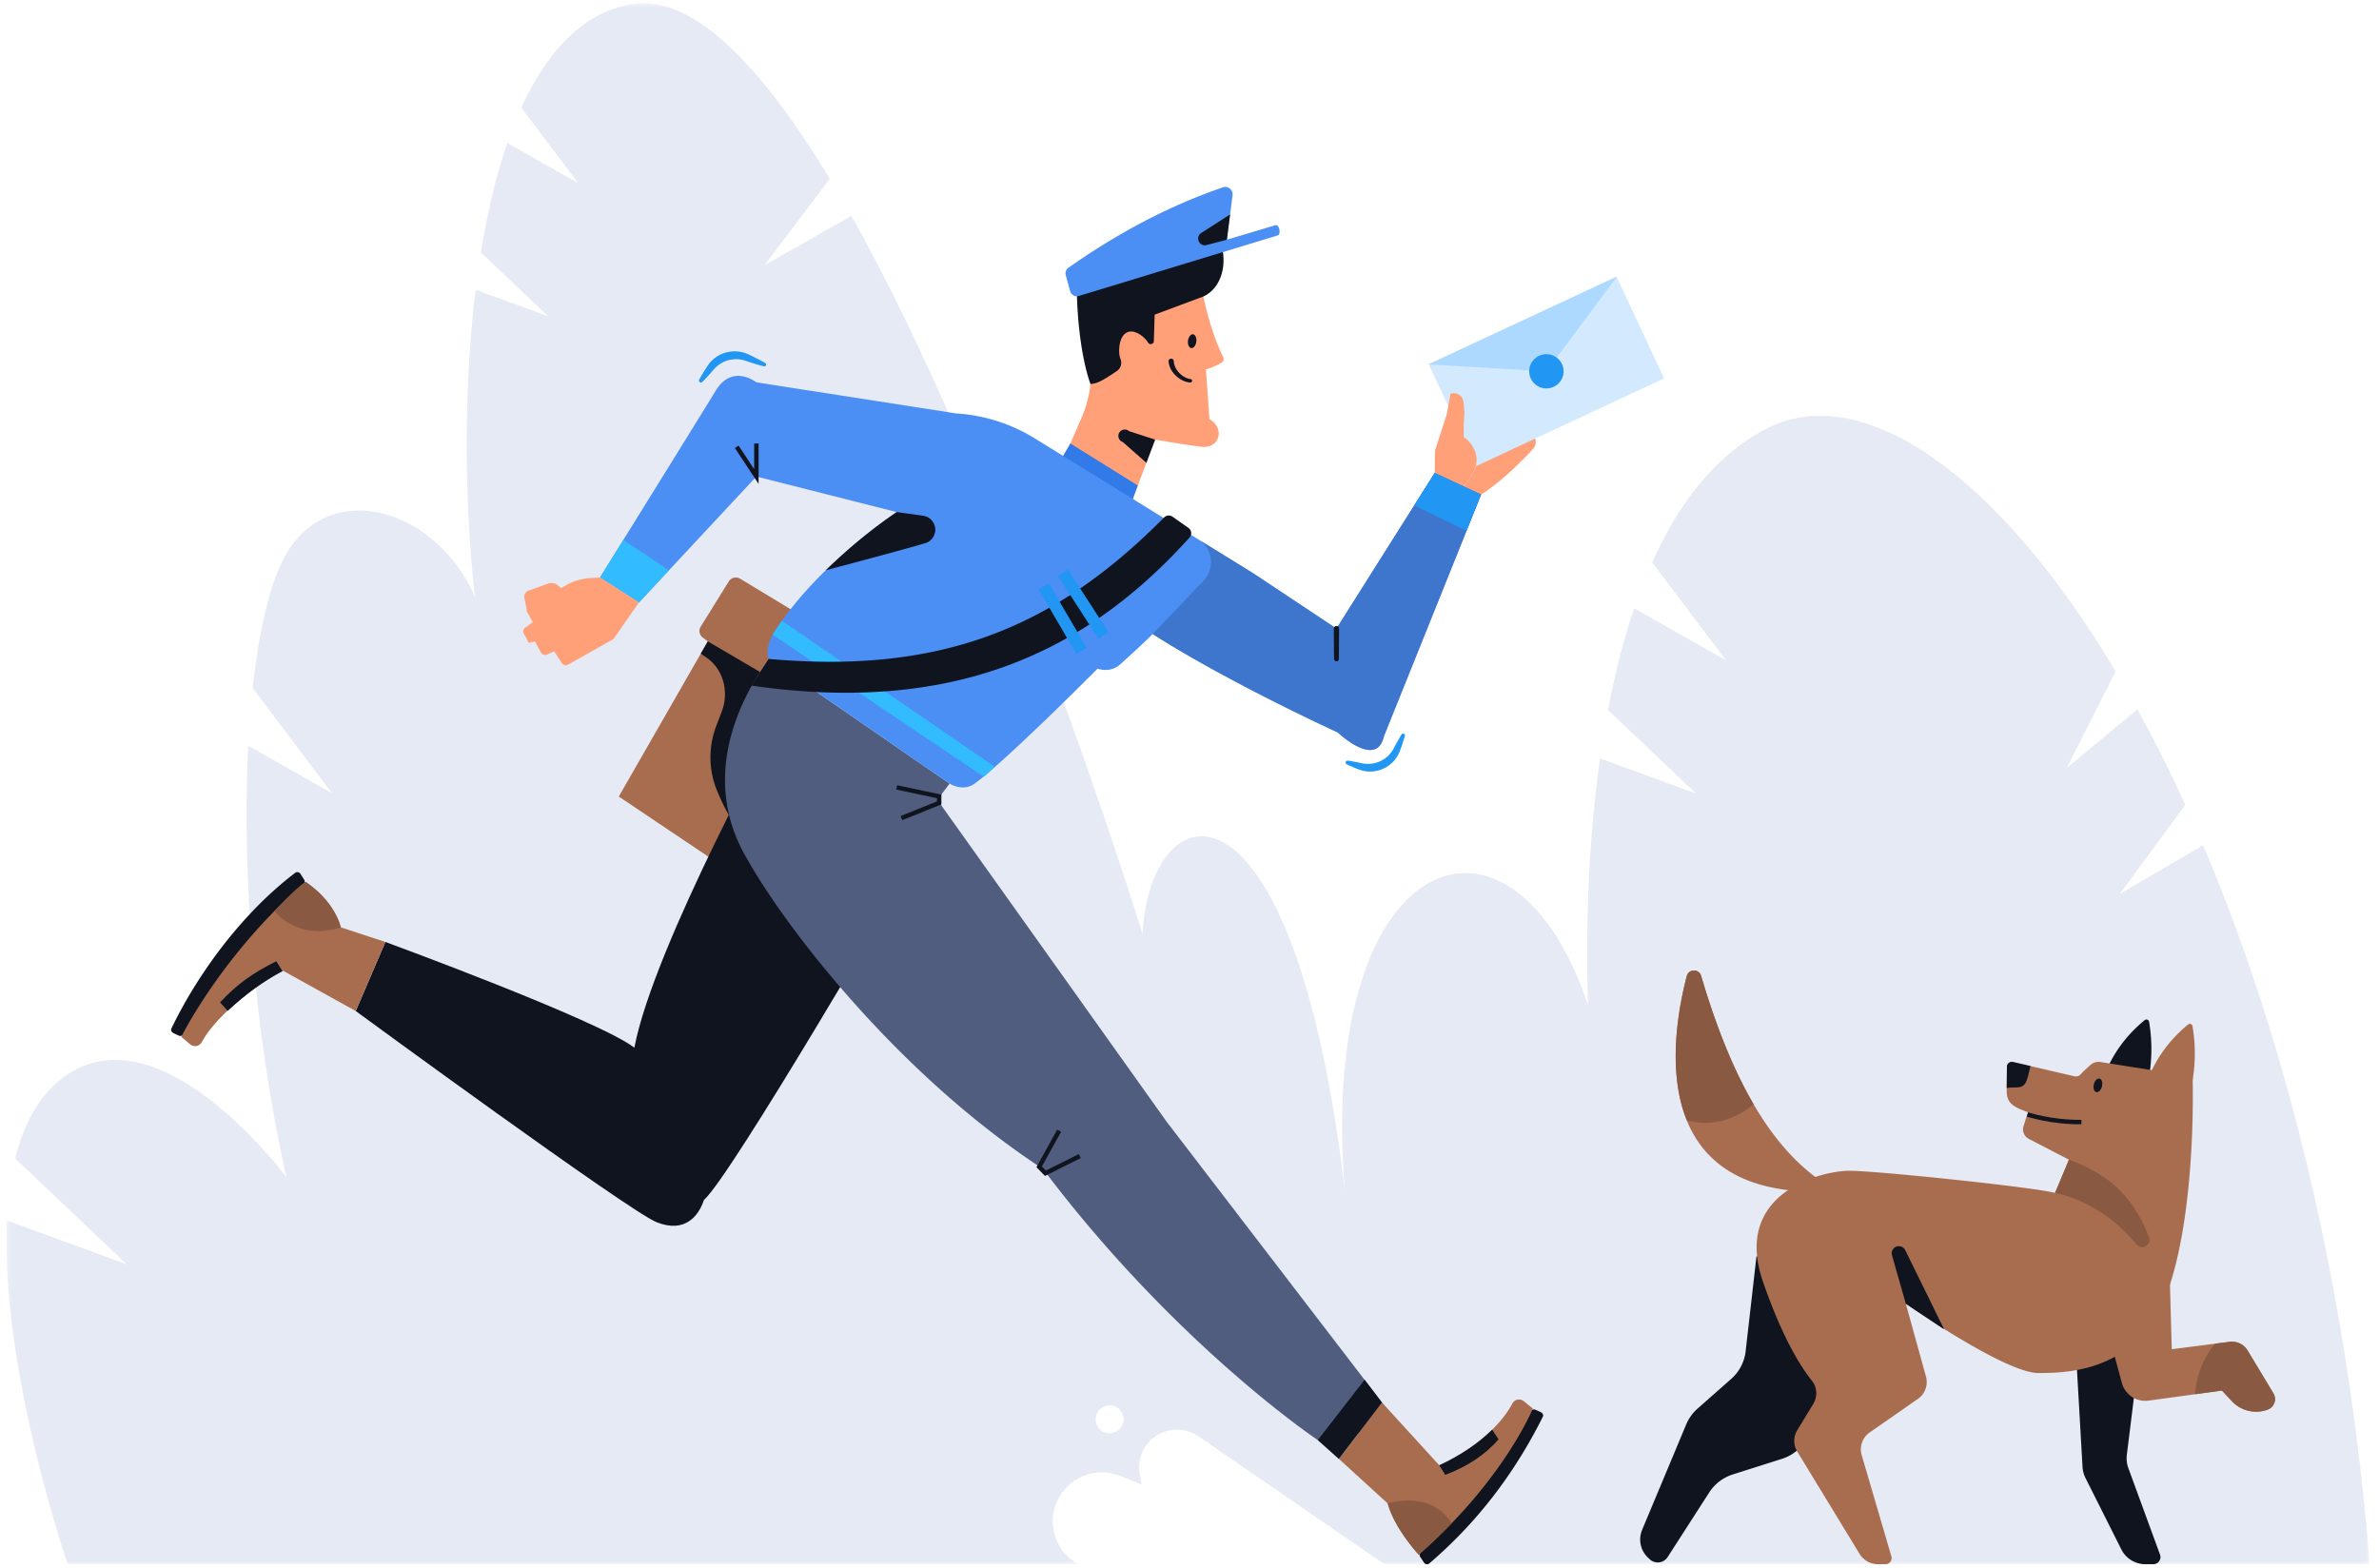 <svg width="458" height="302" fill="none" xmlns="http://www.w3.org/2000/svg"><g opacity=".76"><mask id="a" maskUnits="userSpaceOnUse" x="1" y="0" width="456" height="302"><path fill-rule="evenodd" clip-rule="evenodd" d="M1.246.623h454.975v300.555H1.246V.623z" fill="#fff"/></mask><g mask="url(#a)"><path fill-rule="evenodd" clip-rule="evenodd" d="M420.708 154.979l-12.615 17.133 16.045-9.352c15.412 36.256 27.605 83.224 32.083 138.418H266.527l-35.821-24.629a7.322 7.322 0 0 0-7.08-.655 7.235 7.235 0 0 0-4.325 6.606c0 .396.041.801.106 1.206l.349 2.113-4.096-1.643c-5.048-2.016-10.754.616-12.486 5.749a9.307 9.307 0 0 0-.496 3.004c0 3.448 1.927 6.622 4.91 8.249H13.05S.043 263.586 1.336 235.006l23.092 8.444-21.49-20.371c1.779-7.27 5.12-13.18 10.696-16.589 18.273-11.165 41.512 20.2 41.512 20.2-6.446-28.88-8.55-59.46-7.348-83.094l16.127 9.15-15.265-20.242c1.251-11.684 3.478-20.808 6.486-25.908 8.575-14.535 28.693-8.786 36.285 8.282-1.918-17.092-2.316-39.017.138-59.08l13.998 5.116-12.982-12.298c1.228-7.554 2.902-14.712 5.097-21.076l13.664 7.749-10.973-14.55c4.901-10.768 11.77-18.257 21.117-19.91 11.965-2.12 25.329 12.219 38.253 33.601L147.186 51.07l16.72-9.49c29.742 52.911 56.07 138.306 56.07 138.306 1.415-28.039 29.075-34.394 38.951 49.583-5.494-66.53 32.328-79.686 46.821-35.811-.326-8.826-.529-27.674 2.292-47.624l18.492 6.761-16.964-16.08c1.26-6.672 2.91-13.311 5.047-19.593l17.696 10.039-14.232-18.873c5.055-11.262 12.119-20.606 21.93-25.707 18.159-9.44 44.243 8.137 67.28 46.686l-9.43 18.638 13.623-11.328a271.921 271.921 0 0 1 9.226 18.403zm-207.089 115.62a2.691 2.691 0 1 0 0 5.383 2.691 2.691 0 1 0 0-5.383z" fill="#DDE3F0"/></g></g><path d="M413.575 208.144a31.35 31.35 0 0 0 .158-11.425.519.519 0 0 0-.831-.307c-3.878 3.188-6.603 7.099-8.176 11.733l8.849-.001zm-13.928 51.961l1.276 22.322c.043.759.241 1.501.582 2.18l6.893 13.731a5.166 5.166 0 0 0 4.619 2.843h1.537a1.37 1.37 0 0 0 1.292-1.839l-6.093-16.636a5.57 5.57 0 0 1-.298-2.597l2.847-22.939-12.655 2.935zm-61.497-18.174l-2.118 18.56a8.406 8.406 0 0 1-2.746 5.015l-6.466 5.706a8.434 8.434 0 0 0-2.197 3.063l-8.487 20.299a4.802 4.802 0 0 0 1.124 5.333l.332.317a2.26 2.26 0 0 0 3.455-.412l8.001-12.434a8.445 8.445 0 0 1 4.547-3.479l9.455-3.001a8.405 8.405 0 0 0 3.873-2.569c3.101-3.657 9.46-12.012 9.274-18.826-.517-19.024-18.047-17.572-18.047-17.572" fill="#0F141F"/><path d="M395.633 229.697c-3.749-1.067-34.277-4.268-39.633-4.268-5.356 0-22.495 4.268-16.603 21.339 3.783 10.959 7.344 16.495 9.409 19.053 1.038 1.285 1.132 3.089.274 4.501l-3.079 5.066a3.952 3.952 0 0 0 .002 4.109l11.995 19.69a4.167 4.167 0 0 0 3.558 1.995h1.438c.787 0 1.355-.753 1.133-1.506l-5.72-19.503a3.957 3.957 0 0 1 1.541-4.36l9.28-6.461a3.955 3.955 0 0 0 1.557-4.302l-3.878-14.014s19.085 13.336 25.512 13.336 19.817-.532 25.173-16.538c5.355-16.003 4.523-40.533 4.523-40.533l-17.738-2.813a2.331 2.331 0 0 0-1.934.576l-1.168 1.06c-.824.748-.821 1.225-1.93 1.11l-11.83-2.756a.96.96 0 0 0-1.146.921l-.042 4.534c-.054 2.68 1.572 3.27 4.085 4.23l-.868 2.748a2.053 2.053 0 0 0 .975 2.344l7.792 4.04-2.678 6.402z" fill="#A86D4F"/><path d="M390.334 214.584s4.505 1.524 10.376 1.465" stroke="#0F141F" stroke-width=".853"/><path d="M403.667 248.368l4.826 17.915a4.664 4.664 0 0 0 5.14 3.4l14.135-1.934 1.906 2.039a6.404 6.404 0 0 0 6.92 1.623 2.142 2.142 0 0 0 1.091-3.113l-4.977-8.261a3.517 3.517 0 0 0-3.461-1.671l-11.143 1.421-.512-18.354-13.925 6.935zm18.268-39.388c.752-3.808.804-7.617.157-11.425a.519.519 0 0 0-.83-.307c-3.878 3.189-6.604 7.1-8.177 11.734l8.85-.002zm-68.174 20.376c-13.814-7.333-21.332-24.832-26.269-41.467-.411-1.384-2.391-1.354-2.754.043-2.943 11.289-7.241 39.111 21.027 41.373 1.668.229 7.996.051 7.996.051" fill="#A86D4F"/><path d="M398.311 223.295c7.194 2.657 12.132 6.53 15.416 14.918a1.407 1.407 0 0 1-.625 1.725 1.416 1.416 0 0 1-1.803-.339c-1.863-2.308-7.28-8.131-15.666-9.903l2.678-6.401z" fill="#8A5941"/><path d="M386.368 205.399l-.038 4.098c1.548-.277 2.722.214 3.509-.809.496-.646.817-2.458 1.068-3.42l-3.392-.791a.962.962 0 0 0-1.147.922m-12.089 50.559l-7.483-15.242a1.37 1.37 0 0 0-1.051-.756 1.371 1.371 0 0 0-1.506 1.732l2.668 9.344 7.372 4.922z" fill="#0F141F"/><path d="M327.492 187.889c-.411-1.384-2.39-1.354-2.754.043-1.688 6.478-3.811 18.394.017 27.806 3.849 1.044 8.554.492 12.846-3.127-4.374-7.485-7.584-16.212-10.109-24.722m110.192 80.409l-4.977-8.261a3.52 3.52 0 0 0-3.461-1.672l-2.804.358c-1.887 2.264-3.496 5.419-3.869 9.736l5.195-.711 1.906 2.04a6.402 6.402 0 0 0 6.919 1.623 2.13 2.13 0 0 0 1.005-.789l.316-.698a2.113 2.113 0 0 0-.23-1.626" fill="#8A5941"/><path d="M404.667 209.166c-.171.717-.66 1.215-1.091 1.113-.432-.103-.643-.766-.472-1.484.171-.716.66-1.214 1.091-1.112.432.103.643.766.472 1.483m-131.252 90.605l.722 1.091c.216.326.693.458.99.204 9.221-7.878 16.442-17.351 21.902-28.281.161-.323-.055-.72-.383-.87l-1.04-.475a.707.707 0 0 0-.853.208l-21.307 27.302a.705.705 0 0 0-.031.821" fill="#0F141F"/><path d="M159.988 122.022l-17.49-10.592a1.607 1.607 0 0 0-2.195.524l-5.406 8.699a1.593 1.593 0 0 0 .401 2.118l.97.724-17.139 29.875 23.03 15.471 17.829-46.819z" fill="#A86D4F"/><path d="M136.268 123.495l12.492 7.317-6.245 29.65-1.488-2.328c-.979-1.533-2.15-3.791-3.09-6.168-1.55-3.92-1.54-8.284-.033-12.221l1.041-2.721c1.351-3.525.495-7.646-2.434-10.037a8.937 8.937 0 0 0-.667-.496l-.934-.629 1.358-2.367z" fill="#0F141F"/><path d="M150.334 137.709s-24.459 44.278-28.208 64.016c-6.963-5.334-47.93-20.353-47.93-20.353l-5.711 13.297s52.57 38.531 57.926 40.665c5.356 2.134 8.034-1.066 9.105-4.268 5.355-4.801 38.562-61.882 38.562-61.882l-23.744-31.475z" fill="#0F141F"/><path d="M204.446 89.118l3.703-8.51a23.464 23.464 0 0 0 1.891-11.026l-.763-10.753 21.565-6.331s1.157 9.149 4.655 16.297a.773.773 0 0 1-.275.998c-1.452.91-3.059 1.33-3.059 1.33l.679 9.578c3.08 1.806 1.92 5.695-1.494 5.332-2.429-.26-8.964-1.386-8.964-1.386l-5.391 14.3c-9.93 2.884-13.129-1.446-12.547-9.83" fill="#FFA078"/><path d="M206.059 85.387l12.992 8.098-2.054 5.477-13.436-9.297 2.498-4.278z" fill="#317AE8"/><path d="M234.118 45.082l-26.783 9.07c-.153 5.405.645 14.359 2.605 19.816l.855-.17c.882-.177 2.505-1.167 4.252-2.386.726-.506.999-1.44.682-2.262a3.934 3.934 0 0 1-.252-1.131c-.134-1.91.476-4.066 2.147-4.184 1.163-.082 2.685.969 3.406 2.146a.595.595 0 0 0 .887.143l.008-.006a.594.594 0 0 0 .215-.44l.148-5.091 9.377-3.495c4.394-2.02 4.842-8.546 2.453-12.01" fill="#0F141F"/><path d="M207.654 57.001l38.348-11.682c.62-.168.347-2.142-.457-1.957l-9.355 2.794 1.097-8.569c.132-1.029-.867-1.854-1.851-1.515-10.674 3.67-20.514 8.982-29.745 15.49a1.32 1.32 0 0 0-.511 1.43l.85 3.086c.193.701.92 1.114 1.624.923" fill="#4B8EF4"/><path d="M147.998 126.874c-.535 1.067-14.949 18.646-4.82 37.344 7.471 13.79 29.526 42.502 57.615 60.864 25.613 33.97 52.891 52.192 52.891 52.192l15.891-2.628-44.989-58.681-43.171-60.617a2.25 2.25 0 0 1 .036-2.662l1.36-1.806-34.813-24.006z" fill="#505D7F"/><path d="M147.998 126.874l34.813 24.006s2.544 1.653 4.82 0c6.105-4.432 23.676-22.134 23.676-22.134s2.486.966 4.422-.896c0 0 4.912-4.41 6.179-5.777 14.812 9.454 35.616 18.938 35.616 18.938s7.443 7.052 8.871.83l18.745-46.624-8.932-4.158-18.918 29.977-16.101-10.7-42.001-25.938a32.553 32.553 0 0 0-15.125-4.793l-38.446-5.989s-4.641-3.678-7.854 1.656c-5.682 9.265-22.251 35.926-22.251 35.926L123.01 116l22.607-24.246 27.018 6.846s-14.616 9.527-23.298 22.659c-2.41 3.645-1.339 5.615-1.339 5.615" fill="#4B8EF4"/><path d="M148.761 122.227l40.652 27.336c.84-.631 1.208-1.184 2.138-1.903l-41.017-28.131c-.408.57-.81 1.145-1.197 1.73-.223.338-.409.658-.576.968" fill="#3BF"/><path d="M147.998 126.874c33.141 2.946 55.032-5.947 76.108-27.238a1.26 1.26 0 0 1 1.621-.15l3.062 2.149c.615.431.722 1.304.221 1.861-19.12 21.232-44.325 34.314-84.359 28.513l3.347-5.135zm81.147-53.223c-1.077-.073-2.003-.604-2.753-1.294-.739-.696-1.322-1.649-1.425-2.748a.504.504 0 0 1 .453-.551.505.505 0 0 1 .555.451.425.425 0 0 1 .002.036c.022.795.419 1.594 1.011 2.22.586.62 1.383 1.118 2.201 1.219l.021.002a.334.334 0 0 1 .291.372.335.335 0 0 1-.356.293m1.163-7.853c-.096.73-.53 1.276-.97 1.218-.44-.056-.719-.695-.623-1.425.096-.73.53-1.277.969-1.22.44.058.72.697.624 1.427m-7.924 18.849l-5.038-1.637a1.23 1.23 0 1 0-1.201 2.091l4.554 4.016 1.685-4.47zm-49.749 13.952l5.078.706c1.87.259 2.914 2.292 2.029 3.954a2.705 2.705 0 0 1-1.611 1.325c-4.24 1.279-19.159 5.223-19.159 5.223 4.877-4.715 9.386-8.312 13.663-11.208m63.553-52.444l-3.889 1.03c-1.424.376-2.27-1.533-1.032-2.33l5.548-3.573-.627 4.873z" fill="#0F141F"/><path d="M293.36 269.799a1.465 1.465 0 0 0-2.217.458c-3.654 6.903-12.603 11.32-13.909 11.822l-.148.055-11.035-12.088-8.292 10.851 9.406 8.598c1.306 4.86 5.971 9.854 5.971 9.854 16.434-14.42 21.961-28.142 21.961-28.142l-1.737-1.408z" fill="#A86D4F"/><path d="M279.479 293.292c-4.048-6.527-12.314-3.797-12.314-3.797.192.649.413 1.262.647 1.852 1.772 4.198 5.323 8.001 5.323 8.001a103.98 103.98 0 0 0 6.344-6.056" fill="#8A5941"/><path d="M58.548 169.369l-.703-1.106c-.21-.331-.67-.462-.983-.226-9.445 7.134-18.262 18.394-23.863 29.994-.157.324.041.717.367.873l1.026.493a.709.709 0 0 0 .861-.195l23.25-29.017a.702.702 0 0 0 .045-.816" fill="#0F141F"/><path d="M36.61 201.083a1.465 1.465 0 0 0 2.225-.414c3.788-6.83 14.232-13.21 15.546-13.687l.15-.053 13.953 7.74 5.71-13.297-8.58-2.814c-1.21-4.885-6.797-8.764-6.797-8.764C42.74 183.699 34.9 199.642 34.9 199.642l1.71 1.441z" fill="#A86D4F"/><path d="M277.085 282.134l1.148 1.848c4.263-1.604 7.696-3.877 10.266-6.846l-1.233-1.85c-2.703 2.68-6.126 4.945-10.181 6.848M54.381 186.982l-1.19-1.897c-4.624 2.319-7.491 4.365-10.834 7.925l1.474 1.623c3.822-3.506 6.635-5.506 10.55-7.651" fill="#0F141F"/><path d="M52.854 175.393s4.197 5.873 12.761 3.165c-1.511-5.609-6.798-8.764-6.798-8.764-2.085 1.371-5.963 5.599-5.963 5.599" fill="#8A5941"/><path d="M266.043 270.029l-8.293 10.889-4.058-3.624 9.02-11.629 3.331 4.364z" fill="#0F141F"/><path d="M281.793 81.694v2.446s2.906 1.915 2.424 5.142c-.238 1.592-1.64 3.528-3 5.08l2.692 1.56c4.257-2.204 9.202-7.288 11.228-9.483a1.98 1.98 0 0 0 .299-2.264l-2.78-5.32-.127-5.495-10.736 8.334z" fill="#FFA078"/><path fill="#D3E9FD" d="M320.37 72.855l-9.166-19.604-36.157 16.882 9.166 19.603z"/><path d="M311.267 53.285l-13.559 18.21-22.721-1.325 36.28-16.885z" fill="#ADD8FF"/><path d="M281.793 84.14v-2.446l.118-1.987a5.522 5.522 0 0 0-.018-.882l-.147-1.449a1.868 1.868 0 0 0-2.497-1.562l-.665 3.644a5.341 5.341 0 0 1-.181.715l-2.142 6.581-.058 4.704 5.014 2.904c1.36-1.552 2.762-3.487 3-5.08.482-3.227-2.424-5.142-2.424-5.142" fill="#FFA078"/><path d="M276.209 91.06l-18.919 29.976-16.101-10.699-5.437-3.359-4.493-2.774a5.242 5.242 0 0 1 .423 7.646l-9.774 10.224c14.812 9.453 35.616 18.937 35.616 18.937s7.443 7.052 8.871.831l18.745-46.624-8.931-4.159z" fill="#3D76CC"/><path fill="#2196F3" d="M205.595 109.669l-1.923 1.243 7.807 12.065 1.923-1.243z"/><path fill-rule="evenodd" clip-rule="evenodd" d="M201.934 112.343l-1.978 1.157 7.265 12.399 1.977-1.157-7.264-12.399z" fill="#2196F3"/><path d="M128.775 109.818l-8.769-5.875-4.486 7.247 7.497 4.817 5.758-6.189z" fill="#3BF"/><path d="M276.224 91.05l-3.937 6.258 10.027 4.904 2.813-7.008-8.903-4.154zm23.962-17.37a3.317 3.317 0 0 1-4.67.282 3.285 3.285 0 0 1-.285-4.651 3.316 3.316 0 0 1 4.669-.283 3.286 3.286 0 0 1 .286 4.651" fill="#2196F3"/><path d="M172.635 151.615l8.17 1.73v1.253l-7.261 2.925m30.358 60.19l-3.842 6.954 1.204 1.237 6.612-3.304M141.835 86.033l3.782 5.72v-6.352" stroke="#0F141F" stroke-width=".853"/><path d="M257.797 121.036l-.04 5.838a.466.466 0 0 1-.932 0l-.04-5.838a.502.502 0 0 1 .502-.507.504.504 0 0 1 .51.5v.007z" fill="#0F141F"/><path d="M101.536 117.964l-.577-2.782a1.285 1.285 0 0 1 .83-1.471l3.79-1.355a1.836 1.836 0 0 1 1.811.332l2.684 2.292-8.538 2.984z" fill="#FFA078"/><path d="M123.011 116l-7.499-4.802-1.849.106a10.847 10.847 0 0 0-4.313 1.17l-7.483 4.284a.884.884 0 0 0-.33 1.206l1.041 1.83-1.477 1.064a.886.886 0 0 0-.262 1.14l.974 1.799 1.178-.302 1.161 2.148a.893.893 0 0 0 1.147.389l1.384-.615 1.496 2.278a.891.891 0 0 0 1.183.287l8.736-4.93 4.913-7.052z" fill="#FFA078"/><path d="M134.612 73.094c.285-.545.614-1.06.924-1.588l.49-.773.254-.38.302-.412a6.21 6.21 0 0 1 3.445-2.133 6.272 6.272 0 0 1 4.024.413 47.62 47.62 0 0 1 3.268 1.676.35.35 0 0 1 .132.477.352.352 0 0 1-.396.165 47.387 47.387 0 0 1-3.512-1.078 5.714 5.714 0 0 0-3.158-.143 5.77 5.77 0 0 0-2.734 1.556l-.275.296-.294.349-.605.687c-.421.446-.823.905-1.268 1.333a.377.377 0 0 1-.533-.009.374.374 0 0 1-.064-.435m124.879 73.363c.592.075 1.168.201 1.753.305l.864.186c.258.049.514.099.773.112a5.61 5.61 0 0 0 2.978-.564c.922-.444 1.693-1.166 2.249-2.045l.197-.339.207-.389.421-.777c.299-.51.576-1.029.898-1.529a.353.353 0 0 1 .487-.106.352.352 0 0 1 .15.387c-.156.573-.357 1.126-.534 1.689l-.294.834-.151.414-.196.449a6.068 6.068 0 0 1-2.728 2.795 6.031 6.031 0 0 1-3.881.583 7.425 7.425 0 0 1-.953-.255l-.829-.324c-.543-.237-1.093-.451-1.628-.715a.376.376 0 0 1-.17-.505.378.378 0 0 1 .387-.206" fill="#2196F3"/></svg>